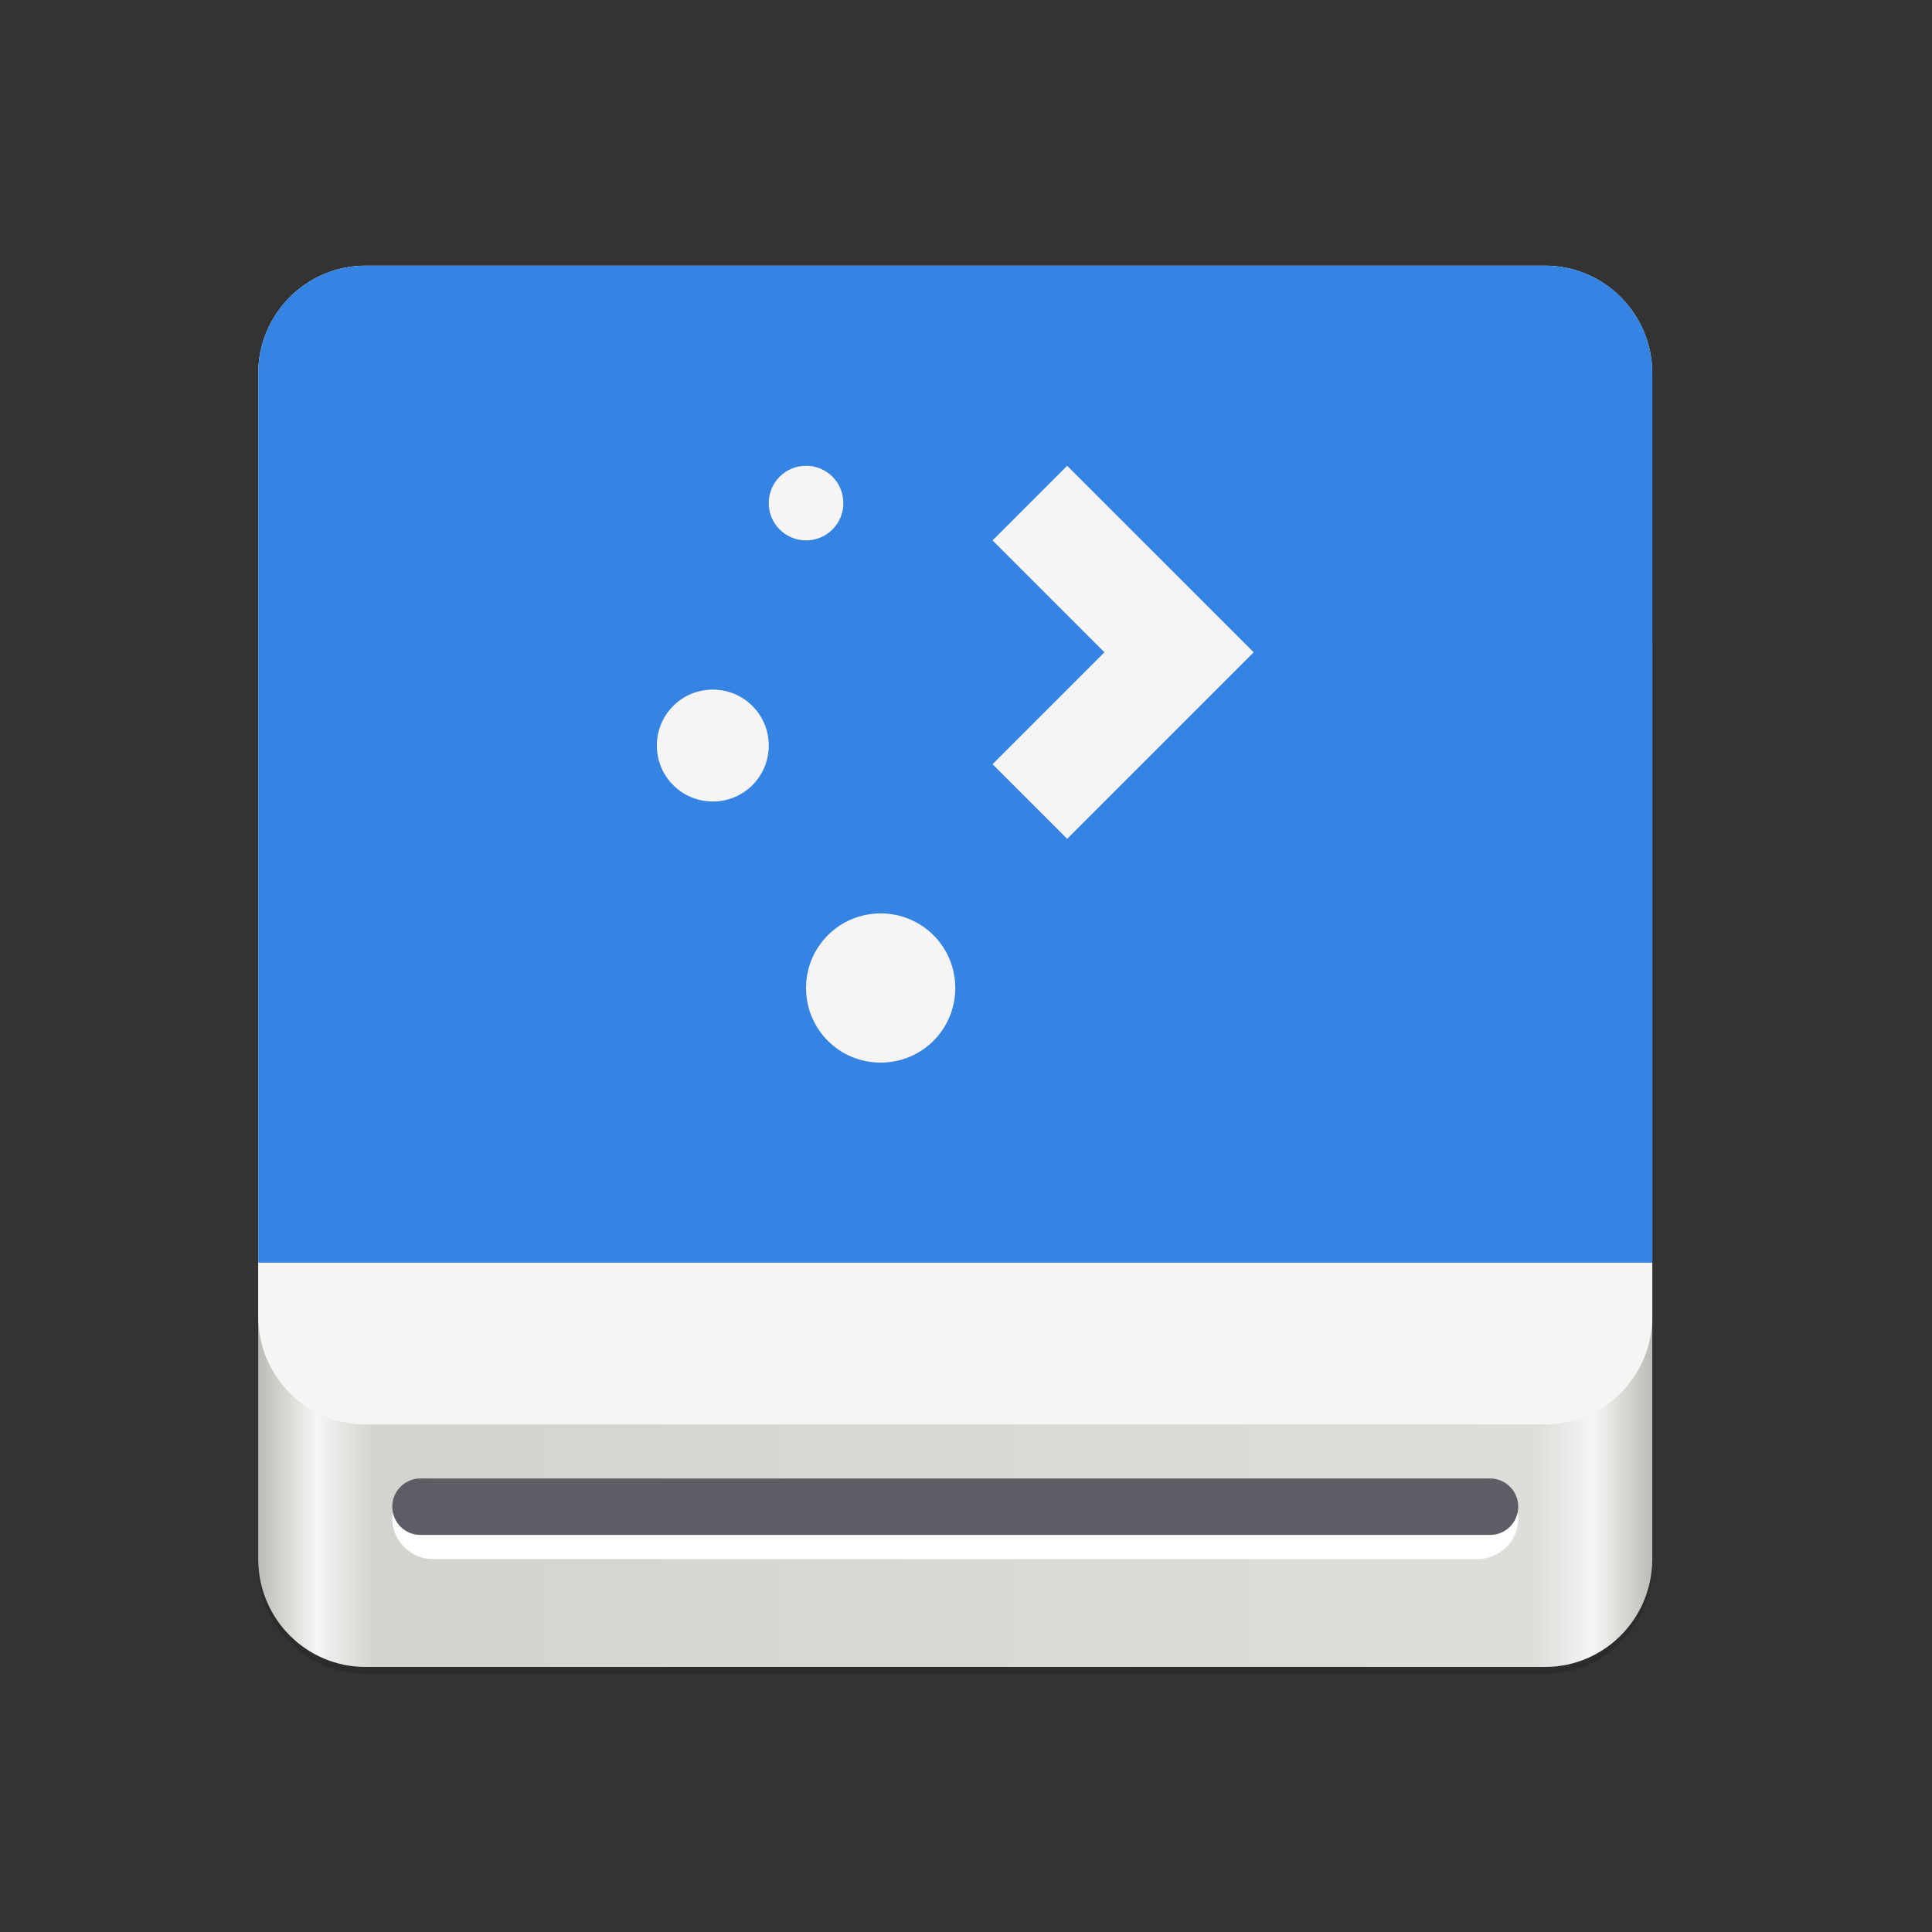 <svg fill="none" height="128" viewBox="0 0 128 128" width="128" xmlns="http://www.w3.org/2000/svg" xmlns:xlink="http://www.w3.org/1999/xlink">
  <rect x="0" y="0" width="128" height="128" fill="#333333" stroke="none"/>
  <linearGradient id="paint0_linear" gradientUnits="userSpaceOnUse" x1="17.108" x2="109.468" y1="64.02" y2="64.02">
    <stop offset="0" stop-color="#babdb6"/>
    <stop offset=".042" stop-color="#f6f5f4"/>
    <stop offset=".083" stop-color="#d5d3cf"/>
    <stop offset=".917" stop-color="#deddda"/>
    <stop offset=".958" stop-color="#f6f5f4"/>
    <stop offset="1" stop-color="#babdb6"/>
  </linearGradient>
  <path d="m24.213 18.048c-3.936 0-7.105 3.185-7.105 7.141v17.854 44.634 16.069c0 3.956 3.169 7.141 7.105 7.141h78.151c3.935 0 7.104-3.185 7.104-7.141v-16.069-44.634-17.854c0-3.956-3.169-7.141-7.104-7.141z" fill="#20221f" opacity=".4"/>
  <path d="m102.364 35.455h-78.151c-3.924 0-7.105 3.197-7.105 7.141v60.702c0 3.944 3.181 7.141 7.105 7.141h78.151c3.923 0 7.104-3.197 7.104-7.141v-60.702c0-3.944-3.181-7.141-7.104-7.141z" fill="url(#paint0_linear)"/>
  <path d="m102.364 17.601h-78.151c-3.924 0-7.105 3.197-7.105 7.141v62.487c0 3.944 3.181 7.141 7.105 7.141h78.151c3.923 0 7.104-3.197 7.104-7.141v-62.487c0-3.944-3.181-7.141-7.104-7.141z" fill="#f6f5f4"/>
  <path d="m97.84 97.954h-69.104c-1.517 0-2.747 1.196-2.747 2.672 0 1.476 1.23 2.672 2.747 2.672h69.104c1.517 0 2.747-1.196 2.747-2.672 0-1.476-1.23-2.672-2.747-2.672z" fill="#fff"/>
  <path d="m98.728 97.954h-70.88c-1.027 0-1.859.837-1.859 1.869 0 1.032.832 1.869 1.859 1.869h70.88c1.027 0 1.859-.837 1.859-1.869 0-1.032-.832-1.869-1.859-1.869z" fill="#5e5c64"/>
  <path d="m24.213 17.601c-3.936 0-7.105 3.185-7.105 7.141v58.917h92.36v-58.917c0-3.956-3.169-7.141-7.104-7.141z" fill="#3584e4"/>
  <path d="m53.403 30.86c-1.369 0-2.471 1.102-2.471 2.471s1.102 2.471 2.471 2.471 2.471-1.102 2.471-2.471-1.102-2.471-2.471-2.471zm17.299 0-4.943 4.943 7.414 7.414-7.414 7.414 4.943 4.942 12.357-12.356zm-23.477 14.828c-2.054 0-3.707 1.653-3.707 3.707 0 2.054 1.653 3.707 3.707 3.707 2.054 0 3.707-1.653 3.707-3.707 0-2.054-1.653-3.707-3.707-3.707zm11.121 14.828c-2.738 0-4.943 2.204-4.943 4.942 0 2.738 2.204 4.943 4.943 4.943s4.943-2.204 4.943-4.943c0-2.738-2.204-4.942-4.943-4.942z" fill="#f6f5f4"/>
</svg>
